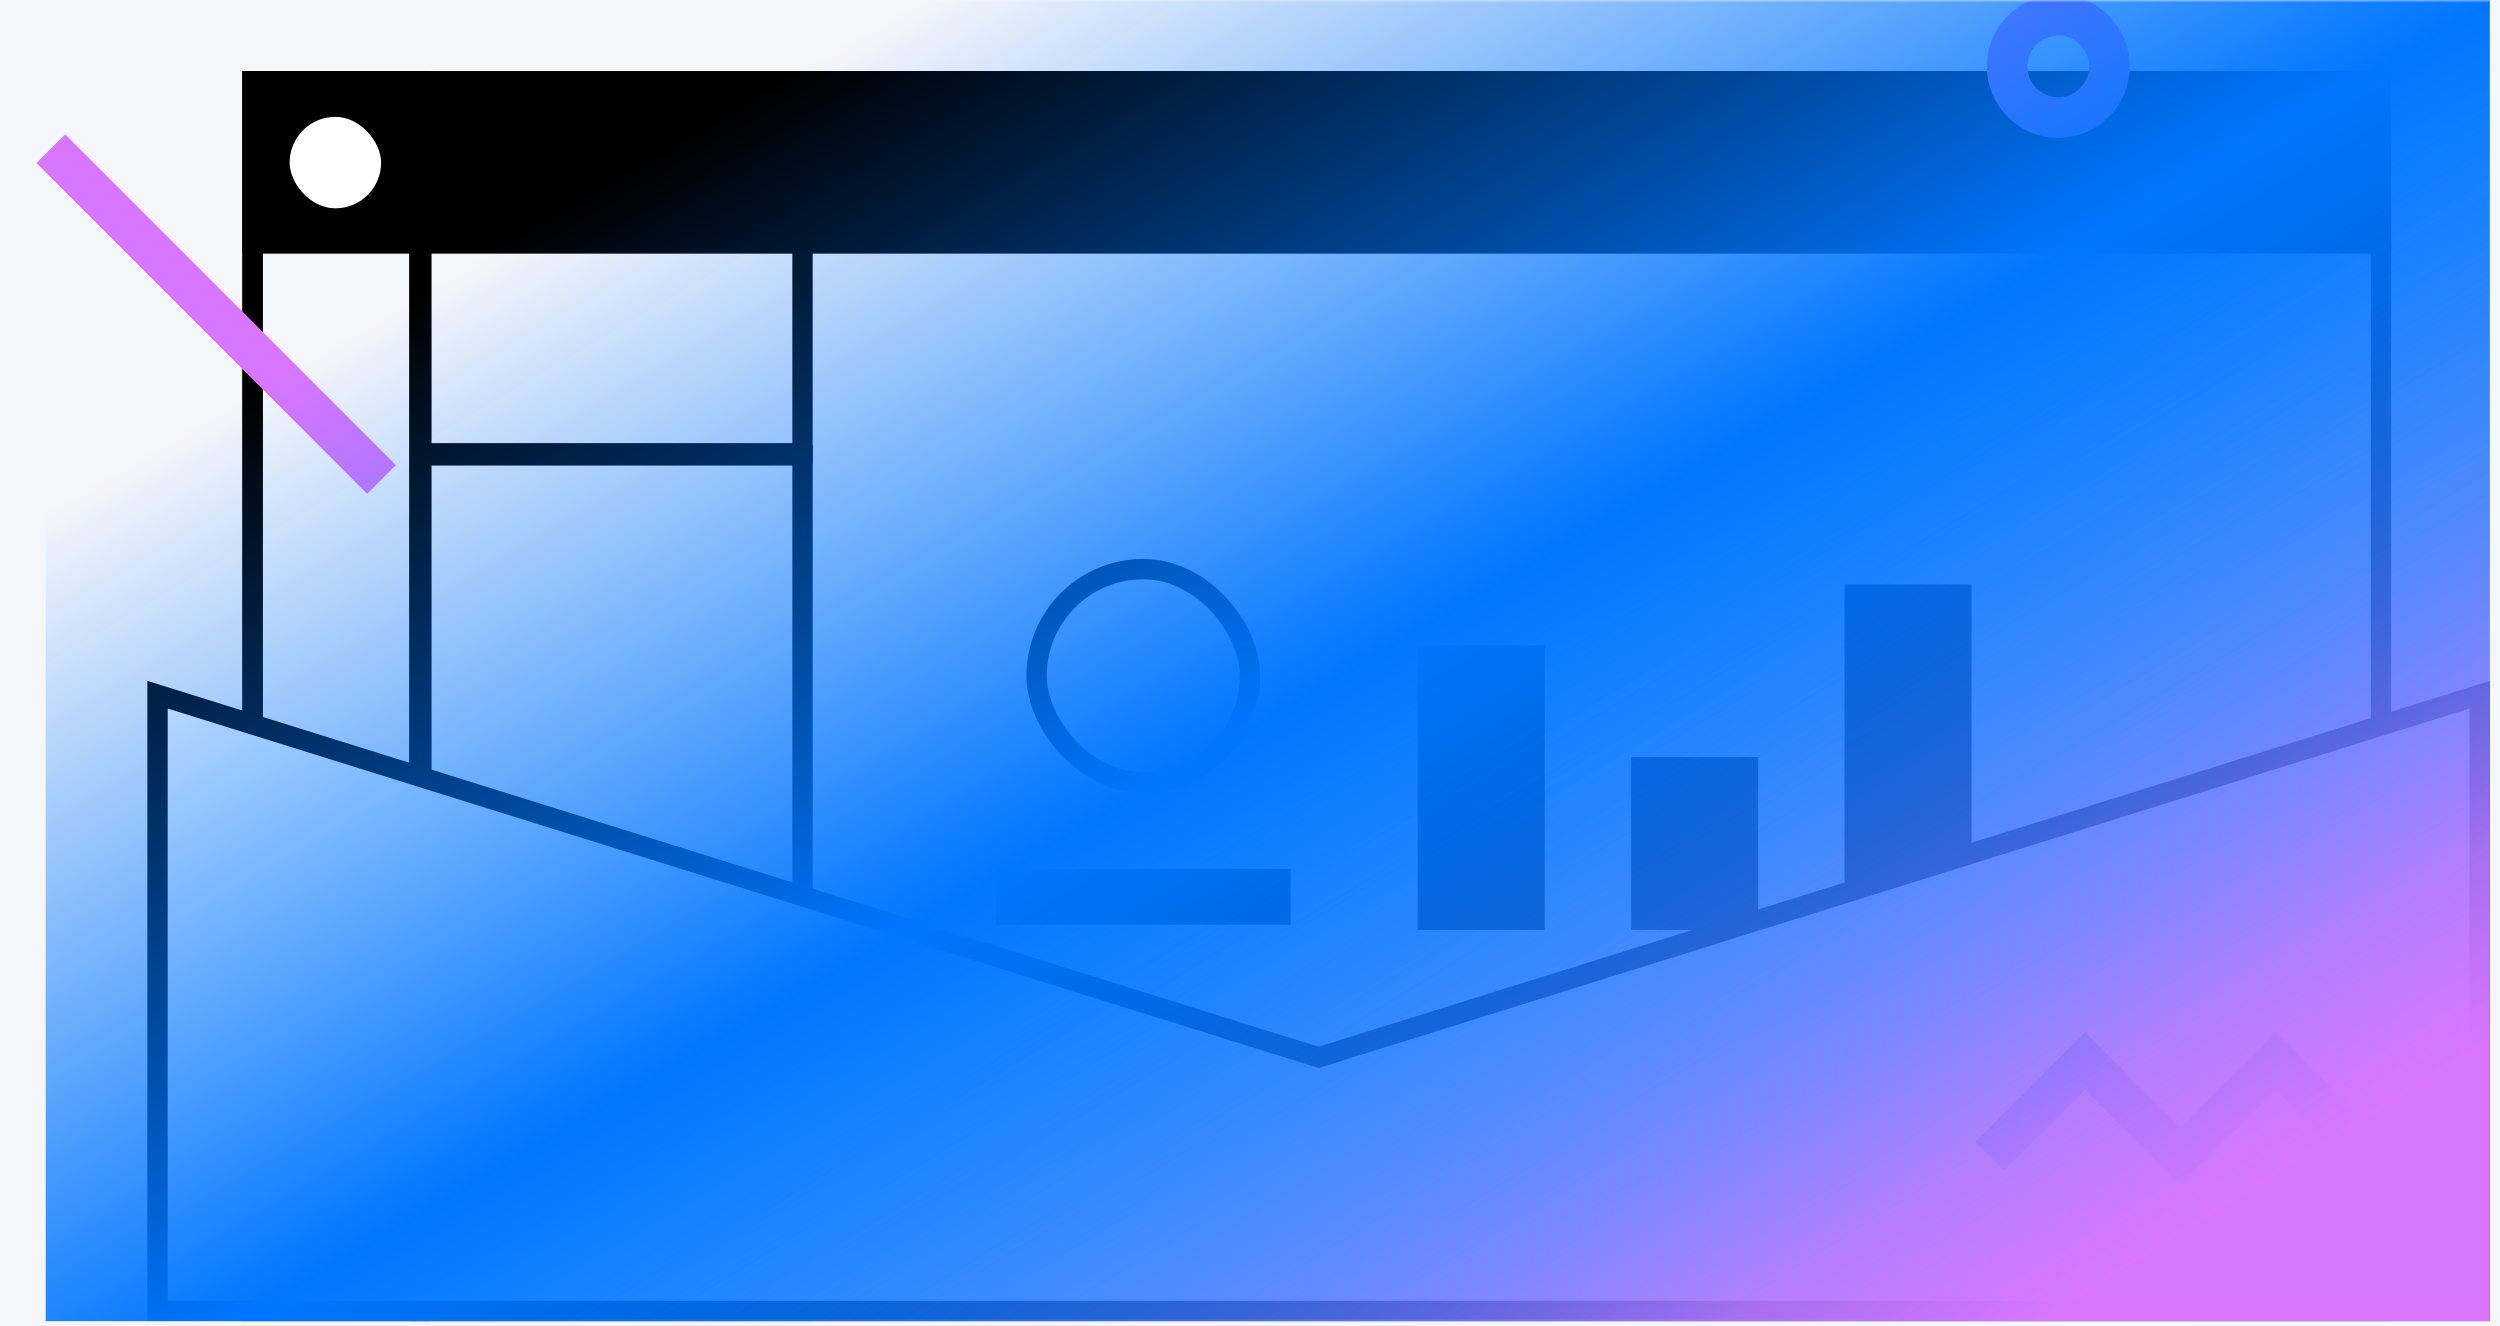 <svg width="492" height="261" viewBox="0 0 492 261" fill="none" xmlns="http://www.w3.org/2000/svg">
<rect width="492" height="261" fill="#F5F6FA"/>
<mask id="mask0" mask-type="alpha" maskUnits="userSpaceOnUse" x="0" y="0" width="492" height="261">
<rect width="492" height="261" fill="#F5F6FA"/>
</mask>
<g mask="url(#mask0)">
<mask id="mask1" mask-type="alpha" maskUnits="userSpaceOnUse" x="0" y="-9" width="492" height="269">
<rect y="-9" width="492" height="269" fill="#C4C4C4"/>
</mask>
<g mask="url(#mask1)">
<rect x="49.708" y="16" width="418.869" height="242" stroke="black" stroke-width="4"/>
<rect x="204" y="112" width="42" height="42" rx="21" stroke="black" stroke-width="4"/>
<rect x="198" y="173" width="54" height="7" fill="black" stroke="black" stroke-width="4"/>
<rect x="323" y="151" width="21" height="30" fill="black" stroke="black" stroke-width="4"/>
<rect x="407" y="164" width="21" height="17" fill="black" stroke="black" stroke-width="4"/>
<rect x="281" y="129" width="21" height="52" fill="black" stroke="black" stroke-width="4"/>
<rect x="365" y="117" width="21" height="64" fill="black" stroke="black" stroke-width="4"/>
<rect x="49.708" y="16" width="32.81" height="242" stroke="black" stroke-width="4"/>
<rect x="-2" y="2" width="75.007" height="168.38" transform="matrix(-1 0 0 1 155.935 87.62)" stroke="black" stroke-width="4"/>
<rect x="157.935" y="89.211" width="75.007" height="58.847" transform="rotate(-180 157.935 89.211)" stroke="black" stroke-width="4"/>
<rect x="49.708" y="16" width="418.869" height="31.912" fill="black" stroke="black" stroke-width="4"/>
<path d="M260.096 207.909L488 136.72V258H31V136.72L258.904 207.909L259.5 208.095L260.096 207.909Z" fill="white" stroke="black" stroke-width="4"/>
<rect x="57" y="23" width="18" height="18" rx="9" fill="white"/>
<path d="M10 29.263L75.091 94.354" stroke="#D976FF" stroke-width="8"/>
<circle cx="405.071" cy="13.071" r="10.071" stroke="#D976FF" stroke-width="8"/>
<path d="M391.569 227.586L410.33 208.825L429.092 227.586L447.853 208.825L466.614 227.586L485.375 208.825" stroke="#3B96FF" stroke-width="8"/>
</g>
<g style="mix-blend-mode:lighten">
<rect x="9" y="-5" width="481" height="265" fill="url(#paint0_linear)"/>
</g>
<g style="mix-blend-mode:lighten">
<path d="M9 -2.822H490V260H9V-2.822Z" fill="url(#paint1_linear)"/>
</g>
</g>
<defs>
<linearGradient id="paint0_linear" x1="149.381" y1="18.359" x2="327.162" y2="322.219" gradientUnits="userSpaceOnUse">
<stop stop-color="#0076FF" stop-opacity="0"/>
<stop offset="0.445" stop-color="#0076FF"/>
<stop offset="1" stop-color="#0076FF" stop-opacity="0.4"/>
</linearGradient>
<linearGradient id="paint1_linear" x1="452.41" y1="228.78" x2="369.829" y2="95.975" gradientUnits="userSpaceOnUse">
<stop stop-color="#D976FF"/>
<stop offset="0.211" stop-color="#BD76FF" stop-opacity="0.871"/>
<stop offset="1" stop-color="#0076FF" stop-opacity="0"/>
</linearGradient>
</defs>
</svg>
